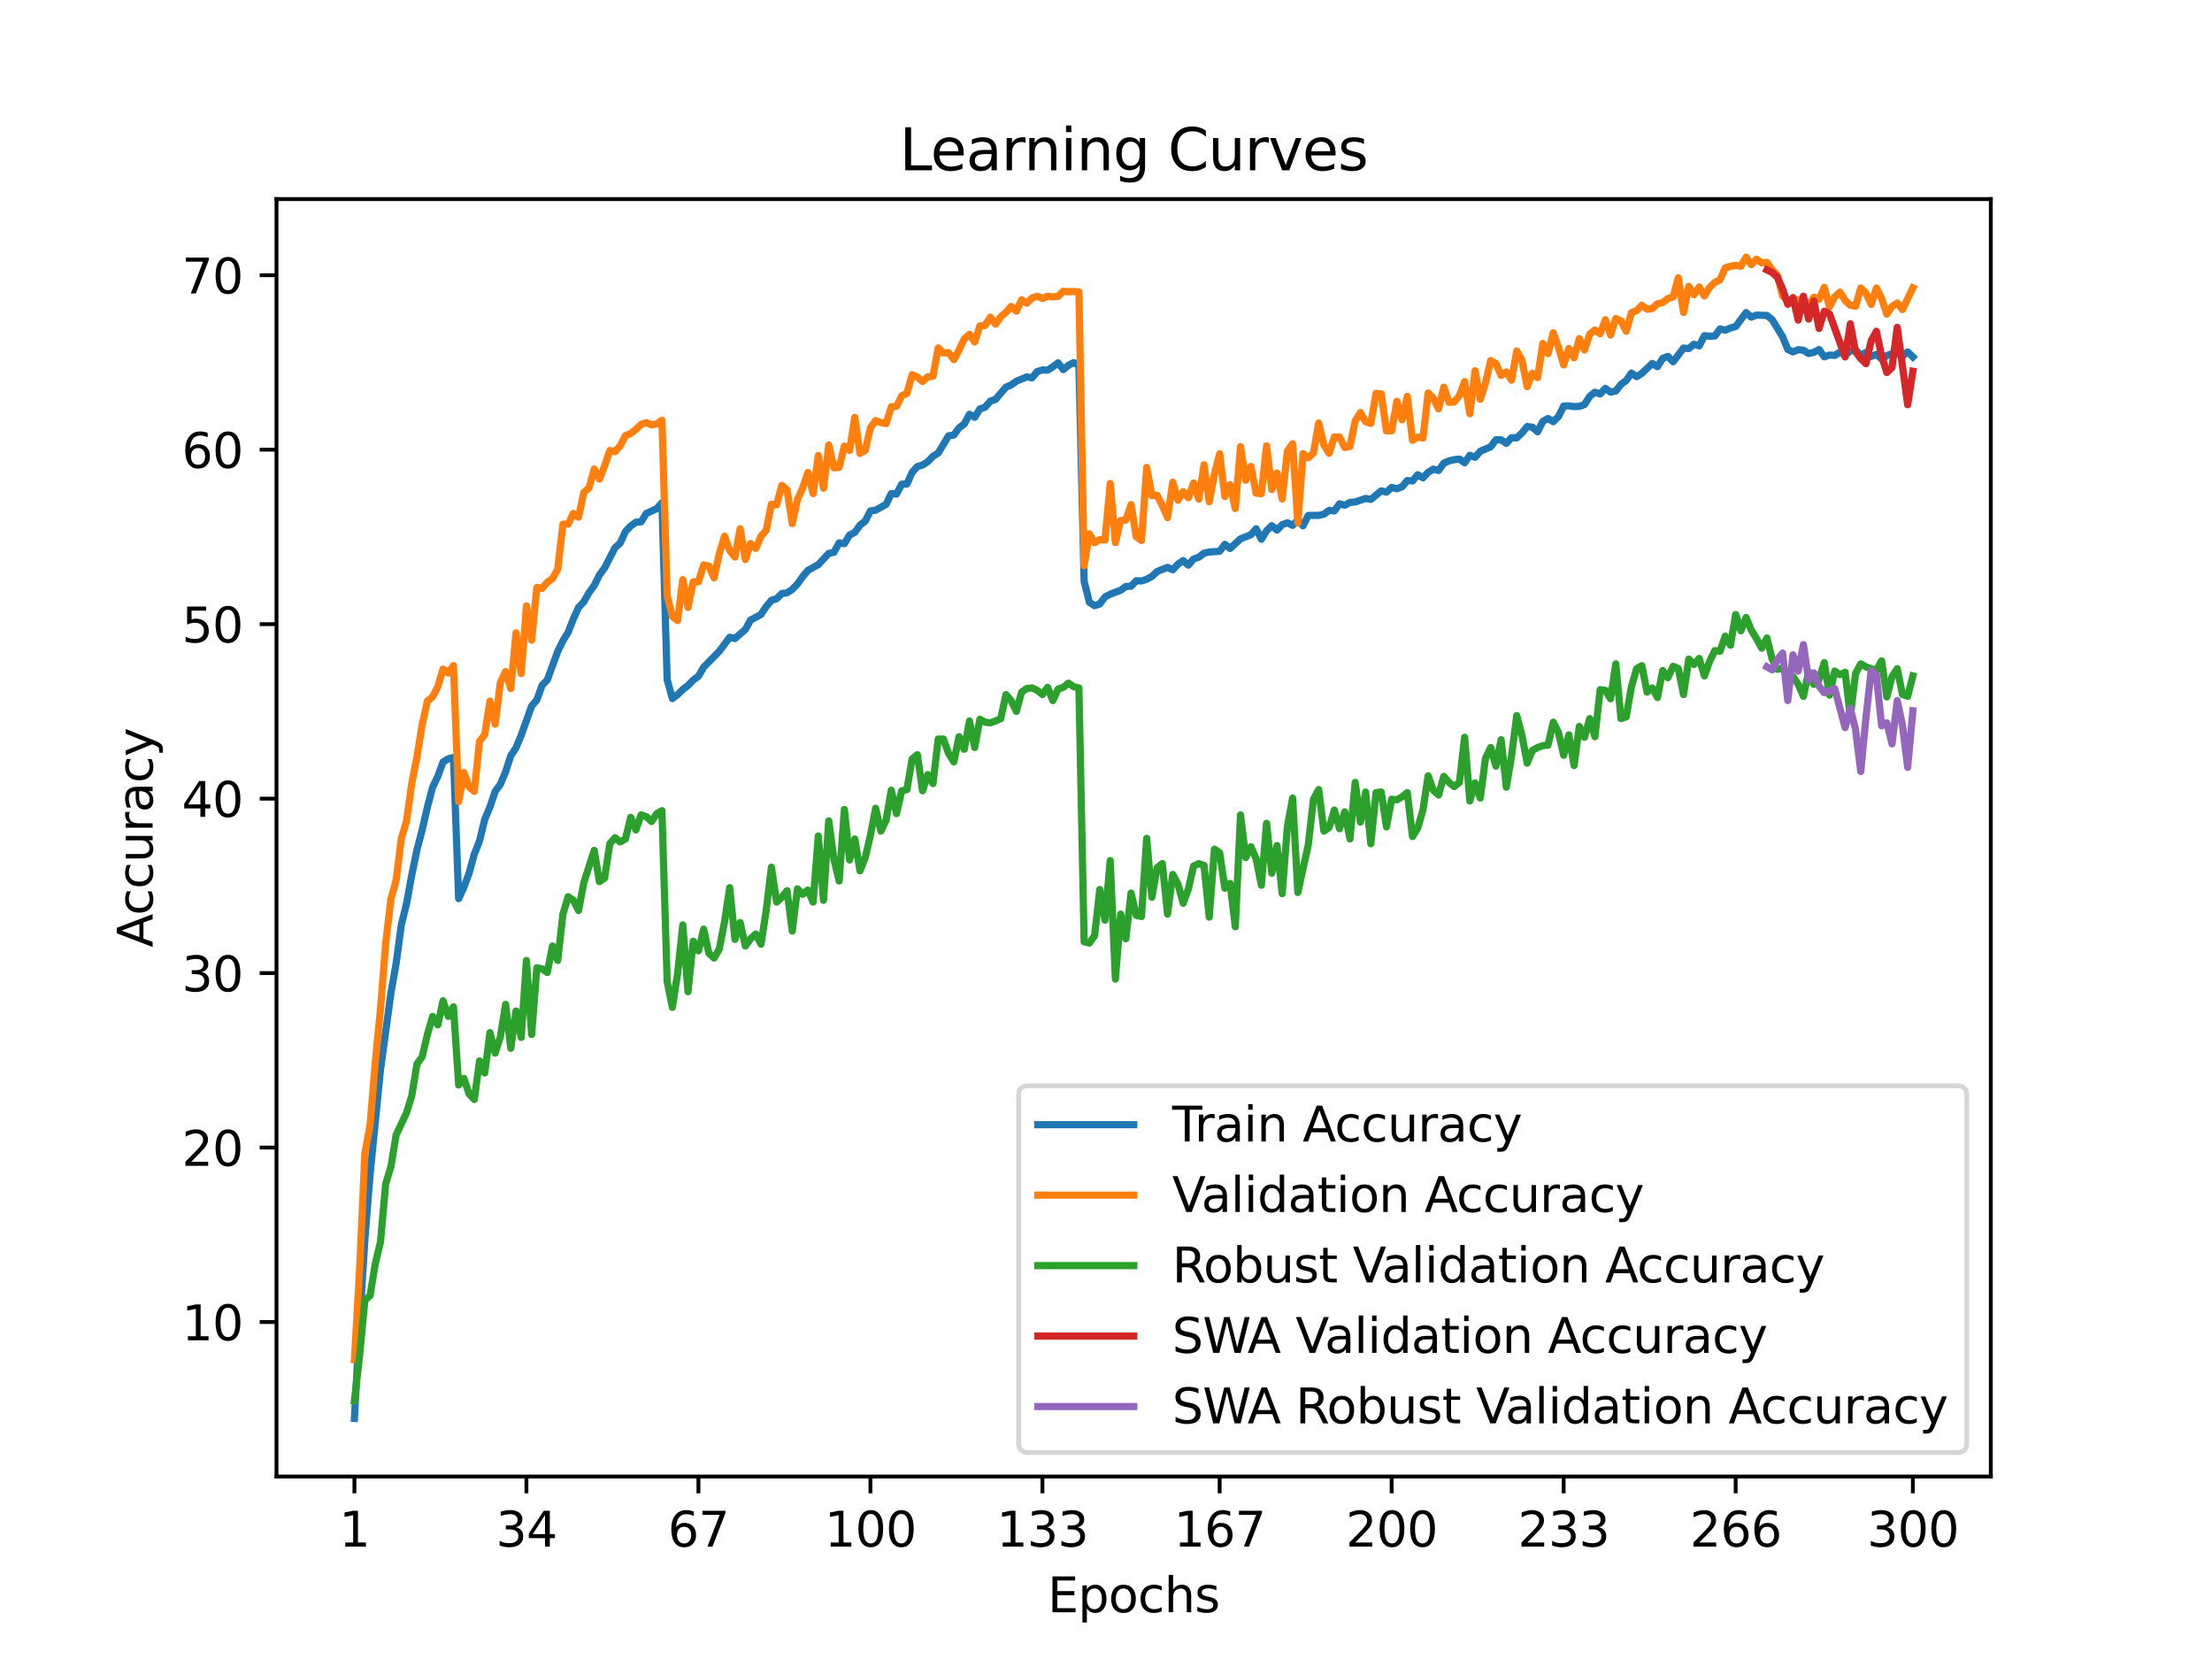 <?xml version="1.0" encoding="utf-8" standalone="no"?>
<!DOCTYPE svg PUBLIC "-//W3C//DTD SVG 1.1//EN"
  "http://www.w3.org/Graphics/SVG/1.1/DTD/svg11.dtd">
<svg xmlns:xlink="http://www.w3.org/1999/xlink" width="460.8pt" height="345.6pt" viewBox="0 0 460.8 345.6" xmlns="http://www.w3.org/2000/svg" version="1.1">
 <defs>
  <style type="text/css">*{stroke-linejoin: round; stroke-linecap: butt}</style>
 </defs>
 <g id="figure_1">
  <g id="patch_1">
   <path d="M 0 345.6 
L 460.8 345.6 
L 460.8 0 
L 0 0 
z
" style="fill: #ffffff"/>
  </g>
  <g id="axes_1">
   <g id="patch_2">
    <path d="M 57.6 307.584 
L 414.72 307.584 
L 414.72 41.472 
L 57.6 41.472 
z
" style="fill: #ffffff"/>
   </g>
   <g id="matplotlib.axis_1">
    <g id="xtick_1">
     <g id="line2d_1">
      <defs>
       <path id="m26653a64cf" d="M 0 0 
L 0 3.5 
" style="stroke: #000000; stroke-width: 0.8"/>
      </defs>
      <g>
       <use xlink:href="#m26653a64cf" x="73.833" y="307.584" style="stroke: #000000; stroke-width: 0.8"/>
      </g>
     </g>
     <g id="text_1">
      <!-- 1 -->
      <g transform="translate(70.651 322.182) scale(0.1 -0.1)">
       <defs>
        <path id="DejaVuSans-31" d="M 794 531 
L 1825 531 
L 1825 4091 
L 703 3866 
L 703 4441 
L 1819 4666 
L 2450 4666 
L 2450 531 
L 3481 531 
L 3481 0 
L 794 0 
L 794 531 
z
" transform="scale(0.016)"/>
       </defs>
       <use xlink:href="#DejaVuSans-31"/>
      </g>
     </g>
    </g>
    <g id="xtick_2">
     <g id="line2d_2">
      <g>
       <use xlink:href="#m26653a64cf" x="109.664" y="307.584" style="stroke: #000000; stroke-width: 0.8"/>
      </g>
     </g>
     <g id="text_2">
      <!-- 34 -->
      <g transform="translate(103.302 322.182) scale(0.1 -0.1)">
       <defs>
        <path id="DejaVuSans-33" d="M 2597 2516 
Q 3050 2419 3304 2112 
Q 3559 1806 3559 1356 
Q 3559 666 3084 287 
Q 2609 -91 1734 -91 
Q 1441 -91 1130 -33 
Q 819 25 488 141 
L 488 750 
Q 750 597 1062 519 
Q 1375 441 1716 441 
Q 2309 441 2620 675 
Q 2931 909 2931 1356 
Q 2931 1769 2642 2001 
Q 2353 2234 1838 2234 
L 1294 2234 
L 1294 2753 
L 1863 2753 
Q 2328 2753 2575 2939 
Q 2822 3125 2822 3475 
Q 2822 3834 2567 4026 
Q 2313 4219 1838 4219 
Q 1578 4219 1281 4162 
Q 984 4106 628 3988 
L 628 4550 
Q 988 4650 1302 4700 
Q 1616 4750 1894 4750 
Q 2613 4750 3031 4423 
Q 3450 4097 3450 3541 
Q 3450 3153 3228 2886 
Q 3006 2619 2597 2516 
z
" transform="scale(0.016)"/>
        <path id="DejaVuSans-34" d="M 2419 4116 
L 825 1625 
L 2419 1625 
L 2419 4116 
z
M 2253 4666 
L 3047 4666 
L 3047 1625 
L 3713 1625 
L 3713 1100 
L 3047 1100 
L 3047 0 
L 2419 0 
L 2419 1100 
L 313 1100 
L 313 1709 
L 2253 4666 
z
" transform="scale(0.016)"/>
       </defs>
       <use xlink:href="#DejaVuSans-33"/>
       <use xlink:href="#DejaVuSans-34" x="63.623"/>
      </g>
     </g>
    </g>
    <g id="xtick_3">
     <g id="line2d_3">
      <g>
       <use xlink:href="#m26653a64cf" x="145.496" y="307.584" style="stroke: #000000; stroke-width: 0.8"/>
      </g>
     </g>
     <g id="text_3">
      <!-- 67 -->
      <g transform="translate(139.133 322.182) scale(0.1 -0.1)">
       <defs>
        <path id="DejaVuSans-36" d="M 2113 2584 
Q 1688 2584 1439 2293 
Q 1191 2003 1191 1497 
Q 1191 994 1439 701 
Q 1688 409 2113 409 
Q 2538 409 2786 701 
Q 3034 994 3034 1497 
Q 3034 2003 2786 2293 
Q 2538 2584 2113 2584 
z
M 3366 4563 
L 3366 3988 
Q 3128 4100 2886 4159 
Q 2644 4219 2406 4219 
Q 1781 4219 1451 3797 
Q 1122 3375 1075 2522 
Q 1259 2794 1537 2939 
Q 1816 3084 2150 3084 
Q 2853 3084 3261 2657 
Q 3669 2231 3669 1497 
Q 3669 778 3244 343 
Q 2819 -91 2113 -91 
Q 1303 -91 875 529 
Q 447 1150 447 2328 
Q 447 3434 972 4092 
Q 1497 4750 2381 4750 
Q 2619 4750 2861 4703 
Q 3103 4656 3366 4563 
z
" transform="scale(0.016)"/>
        <path id="DejaVuSans-37" d="M 525 4666 
L 3525 4666 
L 3525 4397 
L 1831 0 
L 1172 0 
L 2766 4134 
L 525 4134 
L 525 4666 
z
" transform="scale(0.016)"/>
       </defs>
       <use xlink:href="#DejaVuSans-36"/>
       <use xlink:href="#DejaVuSans-37" x="63.623"/>
      </g>
     </g>
    </g>
    <g id="xtick_4">
     <g id="line2d_4">
      <g>
       <use xlink:href="#m26653a64cf" x="181.327" y="307.584" style="stroke: #000000; stroke-width: 0.8"/>
      </g>
     </g>
     <g id="text_4">
      <!-- 100 -->
      <g transform="translate(171.783 322.182) scale(0.1 -0.1)">
       <defs>
        <path id="DejaVuSans-30" d="M 2034 4250 
Q 1547 4250 1301 3770 
Q 1056 3291 1056 2328 
Q 1056 1369 1301 889 
Q 1547 409 2034 409 
Q 2525 409 2770 889 
Q 3016 1369 3016 2328 
Q 3016 3291 2770 3770 
Q 2525 4250 2034 4250 
z
M 2034 4750 
Q 2819 4750 3233 4129 
Q 3647 3509 3647 2328 
Q 3647 1150 3233 529 
Q 2819 -91 2034 -91 
Q 1250 -91 836 529 
Q 422 1150 422 2328 
Q 422 3509 836 4129 
Q 1250 4750 2034 4750 
z
" transform="scale(0.016)"/>
       </defs>
       <use xlink:href="#DejaVuSans-31"/>
       <use xlink:href="#DejaVuSans-30" x="63.623"/>
       <use xlink:href="#DejaVuSans-30" x="127.246"/>
      </g>
     </g>
    </g>
    <g id="xtick_5">
     <g id="line2d_5">
      <g>
       <use xlink:href="#m26653a64cf" x="217.158" y="307.584" style="stroke: #000000; stroke-width: 0.8"/>
      </g>
     </g>
     <g id="text_5">
      <!-- 133 -->
      <g transform="translate(207.615 322.182) scale(0.1 -0.1)">
       <use xlink:href="#DejaVuSans-31"/>
       <use xlink:href="#DejaVuSans-33" x="63.623"/>
       <use xlink:href="#DejaVuSans-33" x="127.246"/>
      </g>
     </g>
    </g>
    <g id="xtick_6">
     <g id="line2d_6">
      <g>
       <use xlink:href="#m26653a64cf" x="254.076" y="307.584" style="stroke: #000000; stroke-width: 0.8"/>
      </g>
     </g>
     <g id="text_6">
      <!-- 167 -->
      <g transform="translate(244.532 322.182) scale(0.1 -0.1)">
       <use xlink:href="#DejaVuSans-31"/>
       <use xlink:href="#DejaVuSans-36" x="63.623"/>
       <use xlink:href="#DejaVuSans-37" x="127.246"/>
      </g>
     </g>
    </g>
    <g id="xtick_7">
     <g id="line2d_7">
      <g>
       <use xlink:href="#m26653a64cf" x="289.907" y="307.584" style="stroke: #000000; stroke-width: 0.8"/>
      </g>
     </g>
     <g id="text_7">
      <!-- 200 -->
      <g transform="translate(280.363 322.182) scale(0.1 -0.1)">
       <defs>
        <path id="DejaVuSans-32" d="M 1228 531 
L 3431 531 
L 3431 0 
L 469 0 
L 469 531 
Q 828 903 1448 1529 
Q 2069 2156 2228 2338 
Q 2531 2678 2651 2914 
Q 2772 3150 2772 3378 
Q 2772 3750 2511 3984 
Q 2250 4219 1831 4219 
Q 1534 4219 1204 4116 
Q 875 4013 500 3803 
L 500 4441 
Q 881 4594 1212 4672 
Q 1544 4750 1819 4750 
Q 2544 4750 2975 4387 
Q 3406 4025 3406 3419 
Q 3406 3131 3298 2873 
Q 3191 2616 2906 2266 
Q 2828 2175 2409 1742 
Q 1991 1309 1228 531 
z
" transform="scale(0.016)"/>
       </defs>
       <use xlink:href="#DejaVuSans-32"/>
       <use xlink:href="#DejaVuSans-30" x="63.623"/>
       <use xlink:href="#DejaVuSans-30" x="127.246"/>
      </g>
     </g>
    </g>
    <g id="xtick_8">
     <g id="line2d_8">
      <g>
       <use xlink:href="#m26653a64cf" x="325.739" y="307.584" style="stroke: #000000; stroke-width: 0.8"/>
      </g>
     </g>
     <g id="text_8">
      <!-- 233 -->
      <g transform="translate(316.195 322.182) scale(0.1 -0.1)">
       <use xlink:href="#DejaVuSans-32"/>
       <use xlink:href="#DejaVuSans-33" x="63.623"/>
       <use xlink:href="#DejaVuSans-33" x="127.246"/>
      </g>
     </g>
    </g>
    <g id="xtick_9">
     <g id="line2d_9">
      <g>
       <use xlink:href="#m26653a64cf" x="361.57" y="307.584" style="stroke: #000000; stroke-width: 0.8"/>
      </g>
     </g>
     <g id="text_9">
      <!-- 266 -->
      <g transform="translate(352.026 322.182) scale(0.1 -0.1)">
       <use xlink:href="#DejaVuSans-32"/>
       <use xlink:href="#DejaVuSans-36" x="63.623"/>
       <use xlink:href="#DejaVuSans-36" x="127.246"/>
      </g>
     </g>
    </g>
    <g id="xtick_10">
     <g id="line2d_10">
      <g>
       <use xlink:href="#m26653a64cf" x="398.487" y="307.584" style="stroke: #000000; stroke-width: 0.8"/>
      </g>
     </g>
     <g id="text_10">
      <!-- 300 -->
      <g transform="translate(388.944 322.182) scale(0.1 -0.1)">
       <use xlink:href="#DejaVuSans-33"/>
       <use xlink:href="#DejaVuSans-30" x="63.623"/>
       <use xlink:href="#DejaVuSans-30" x="127.246"/>
      </g>
     </g>
    </g>
    <g id="text_11">
     <!-- Epochs -->
     <g transform="translate(218.244 335.861) scale(0.1 -0.1)">
      <defs>
       <path id="DejaVuSans-45" d="M 628 4666 
L 3578 4666 
L 3578 4134 
L 1259 4134 
L 1259 2753 
L 3481 2753 
L 3481 2222 
L 1259 2222 
L 1259 531 
L 3634 531 
L 3634 0 
L 628 0 
L 628 4666 
z
" transform="scale(0.016)"/>
       <path id="DejaVuSans-70" d="M 1159 525 
L 1159 -1331 
L 581 -1331 
L 581 3500 
L 1159 3500 
L 1159 2969 
Q 1341 3281 1617 3432 
Q 1894 3584 2278 3584 
Q 2916 3584 3314 3078 
Q 3713 2572 3713 1747 
Q 3713 922 3314 415 
Q 2916 -91 2278 -91 
Q 1894 -91 1617 61 
Q 1341 213 1159 525 
z
M 3116 1747 
Q 3116 2381 2855 2742 
Q 2594 3103 2138 3103 
Q 1681 3103 1420 2742 
Q 1159 2381 1159 1747 
Q 1159 1113 1420 752 
Q 1681 391 2138 391 
Q 2594 391 2855 752 
Q 3116 1113 3116 1747 
z
" transform="scale(0.016)"/>
       <path id="DejaVuSans-6f" d="M 1959 3097 
Q 1497 3097 1228 2736 
Q 959 2375 959 1747 
Q 959 1119 1226 758 
Q 1494 397 1959 397 
Q 2419 397 2687 759 
Q 2956 1122 2956 1747 
Q 2956 2369 2687 2733 
Q 2419 3097 1959 3097 
z
M 1959 3584 
Q 2709 3584 3137 3096 
Q 3566 2609 3566 1747 
Q 3566 888 3137 398 
Q 2709 -91 1959 -91 
Q 1206 -91 779 398 
Q 353 888 353 1747 
Q 353 2609 779 3096 
Q 1206 3584 1959 3584 
z
" transform="scale(0.016)"/>
       <path id="DejaVuSans-63" d="M 3122 3366 
L 3122 2828 
Q 2878 2963 2633 3030 
Q 2388 3097 2138 3097 
Q 1578 3097 1268 2742 
Q 959 2388 959 1747 
Q 959 1106 1268 751 
Q 1578 397 2138 397 
Q 2388 397 2633 464 
Q 2878 531 3122 666 
L 3122 134 
Q 2881 22 2623 -34 
Q 2366 -91 2075 -91 
Q 1284 -91 818 406 
Q 353 903 353 1747 
Q 353 2603 823 3093 
Q 1294 3584 2113 3584 
Q 2378 3584 2631 3529 
Q 2884 3475 3122 3366 
z
" transform="scale(0.016)"/>
       <path id="DejaVuSans-68" d="M 3513 2113 
L 3513 0 
L 2938 0 
L 2938 2094 
Q 2938 2591 2744 2837 
Q 2550 3084 2163 3084 
Q 1697 3084 1428 2787 
Q 1159 2491 1159 1978 
L 1159 0 
L 581 0 
L 581 4863 
L 1159 4863 
L 1159 2956 
Q 1366 3272 1645 3428 
Q 1925 3584 2291 3584 
Q 2894 3584 3203 3211 
Q 3513 2838 3513 2113 
z
" transform="scale(0.016)"/>
       <path id="DejaVuSans-73" d="M 2834 3397 
L 2834 2853 
Q 2591 2978 2328 3040 
Q 2066 3103 1784 3103 
Q 1356 3103 1142 2972 
Q 928 2841 928 2578 
Q 928 2378 1081 2264 
Q 1234 2150 1697 2047 
L 1894 2003 
Q 2506 1872 2764 1633 
Q 3022 1394 3022 966 
Q 3022 478 2636 193 
Q 2250 -91 1575 -91 
Q 1294 -91 989 -36 
Q 684 19 347 128 
L 347 722 
Q 666 556 975 473 
Q 1284 391 1588 391 
Q 1994 391 2212 530 
Q 2431 669 2431 922 
Q 2431 1156 2273 1281 
Q 2116 1406 1581 1522 
L 1381 1569 
Q 847 1681 609 1914 
Q 372 2147 372 2553 
Q 372 3047 722 3315 
Q 1072 3584 1716 3584 
Q 2034 3584 2315 3537 
Q 2597 3491 2834 3397 
z
" transform="scale(0.016)"/>
      </defs>
      <use xlink:href="#DejaVuSans-45"/>
      <use xlink:href="#DejaVuSans-70" x="63.184"/>
      <use xlink:href="#DejaVuSans-6f" x="126.66"/>
      <use xlink:href="#DejaVuSans-63" x="187.842"/>
      <use xlink:href="#DejaVuSans-68" x="242.822"/>
      <use xlink:href="#DejaVuSans-73" x="306.201"/>
     </g>
    </g>
   </g>
   <g id="matplotlib.axis_2">
    <g id="ytick_1">
     <g id="line2d_11">
      <defs>
       <path id="m740832bc9b" d="M 0 0 
L -3.5 0 
" style="stroke: #000000; stroke-width: 0.8"/>
      </defs>
      <g>
       <use xlink:href="#m740832bc9b" x="57.6" y="275.407" style="stroke: #000000; stroke-width: 0.8"/>
      </g>
     </g>
     <g id="text_12">
      <!-- 10 -->
      <g transform="translate(37.875 279.206) scale(0.1 -0.1)">
       <use xlink:href="#DejaVuSans-31"/>
       <use xlink:href="#DejaVuSans-30" x="63.623"/>
      </g>
     </g>
    </g>
    <g id="ytick_2">
     <g id="line2d_12">
      <g>
       <use xlink:href="#m740832bc9b" x="57.6" y="239.061" style="stroke: #000000; stroke-width: 0.8"/>
      </g>
     </g>
     <g id="text_13">
      <!-- 20 -->
      <g transform="translate(37.875 242.86) scale(0.1 -0.1)">
       <use xlink:href="#DejaVuSans-32"/>
       <use xlink:href="#DejaVuSans-30" x="63.623"/>
      </g>
     </g>
    </g>
    <g id="ytick_3">
     <g id="line2d_13">
      <g>
       <use xlink:href="#m740832bc9b" x="57.6" y="202.714" style="stroke: #000000; stroke-width: 0.8"/>
      </g>
     </g>
     <g id="text_14">
      <!-- 30 -->
      <g transform="translate(37.875 206.514) scale(0.1 -0.1)">
       <use xlink:href="#DejaVuSans-33"/>
       <use xlink:href="#DejaVuSans-30" x="63.623"/>
      </g>
     </g>
    </g>
    <g id="ytick_4">
     <g id="line2d_14">
      <g>
       <use xlink:href="#m740832bc9b" x="57.6" y="166.368" style="stroke: #000000; stroke-width: 0.8"/>
      </g>
     </g>
     <g id="text_15">
      <!-- 40 -->
      <g transform="translate(37.875 170.168) scale(0.1 -0.1)">
       <use xlink:href="#DejaVuSans-34"/>
       <use xlink:href="#DejaVuSans-30" x="63.623"/>
      </g>
     </g>
    </g>
    <g id="ytick_5">
     <g id="line2d_15">
      <g>
       <use xlink:href="#m740832bc9b" x="57.6" y="130.022" style="stroke: #000000; stroke-width: 0.8"/>
      </g>
     </g>
     <g id="text_16">
      <!-- 50 -->
      <g transform="translate(37.875 133.821) scale(0.1 -0.1)">
       <defs>
        <path id="DejaVuSans-35" d="M 691 4666 
L 3169 4666 
L 3169 4134 
L 1269 4134 
L 1269 2991 
Q 1406 3038 1543 3061 
Q 1681 3084 1819 3084 
Q 2600 3084 3056 2656 
Q 3513 2228 3513 1497 
Q 3513 744 3044 326 
Q 2575 -91 1722 -91 
Q 1428 -91 1123 -41 
Q 819 9 494 109 
L 494 744 
Q 775 591 1075 516 
Q 1375 441 1709 441 
Q 2250 441 2565 725 
Q 2881 1009 2881 1497 
Q 2881 1984 2565 2268 
Q 2250 2553 1709 2553 
Q 1456 2553 1204 2497 
Q 953 2441 691 2322 
L 691 4666 
z
" transform="scale(0.016)"/>
       </defs>
       <use xlink:href="#DejaVuSans-35"/>
       <use xlink:href="#DejaVuSans-30" x="63.623"/>
      </g>
     </g>
    </g>
    <g id="ytick_6">
     <g id="line2d_16">
      <g>
       <use xlink:href="#m740832bc9b" x="57.6" y="93.676" style="stroke: #000000; stroke-width: 0.8"/>
      </g>
     </g>
     <g id="text_17">
      <!-- 60 -->
      <g transform="translate(37.875 97.475) scale(0.1 -0.1)">
       <use xlink:href="#DejaVuSans-36"/>
       <use xlink:href="#DejaVuSans-30" x="63.623"/>
      </g>
     </g>
    </g>
    <g id="ytick_7">
     <g id="line2d_17">
      <g>
       <use xlink:href="#m740832bc9b" x="57.6" y="57.33" style="stroke: #000000; stroke-width: 0.8"/>
      </g>
     </g>
     <g id="text_18">
      <!-- 70 -->
      <g transform="translate(37.875 61.129) scale(0.1 -0.1)">
       <use xlink:href="#DejaVuSans-37"/>
       <use xlink:href="#DejaVuSans-30" x="63.623"/>
      </g>
     </g>
    </g>
    <g id="text_19">
     <!-- Accuracy -->
     <g transform="translate(31.795 197.356) rotate(-90) scale(0.1 -0.1)">
      <defs>
       <path id="DejaVuSans-41" d="M 2188 4044 
L 1331 1722 
L 3047 1722 
L 2188 4044 
z
M 1831 4666 
L 2547 4666 
L 4325 0 
L 3669 0 
L 3244 1197 
L 1141 1197 
L 716 0 
L 50 0 
L 1831 4666 
z
" transform="scale(0.016)"/>
       <path id="DejaVuSans-75" d="M 544 1381 
L 544 3500 
L 1119 3500 
L 1119 1403 
Q 1119 906 1312 657 
Q 1506 409 1894 409 
Q 2359 409 2629 706 
Q 2900 1003 2900 1516 
L 2900 3500 
L 3475 3500 
L 3475 0 
L 2900 0 
L 2900 538 
Q 2691 219 2414 64 
Q 2138 -91 1772 -91 
Q 1169 -91 856 284 
Q 544 659 544 1381 
z
M 1991 3584 
L 1991 3584 
z
" transform="scale(0.016)"/>
       <path id="DejaVuSans-72" d="M 2631 2963 
Q 2534 3019 2420 3045 
Q 2306 3072 2169 3072 
Q 1681 3072 1420 2755 
Q 1159 2438 1159 1844 
L 1159 0 
L 581 0 
L 581 3500 
L 1159 3500 
L 1159 2956 
Q 1341 3275 1631 3429 
Q 1922 3584 2338 3584 
Q 2397 3584 2469 3576 
Q 2541 3569 2628 3553 
L 2631 2963 
z
" transform="scale(0.016)"/>
       <path id="DejaVuSans-61" d="M 2194 1759 
Q 1497 1759 1228 1600 
Q 959 1441 959 1056 
Q 959 750 1161 570 
Q 1363 391 1709 391 
Q 2188 391 2477 730 
Q 2766 1069 2766 1631 
L 2766 1759 
L 2194 1759 
z
M 3341 1997 
L 3341 0 
L 2766 0 
L 2766 531 
Q 2569 213 2275 61 
Q 1981 -91 1556 -91 
Q 1019 -91 701 211 
Q 384 513 384 1019 
Q 384 1609 779 1909 
Q 1175 2209 1959 2209 
L 2766 2209 
L 2766 2266 
Q 2766 2663 2505 2880 
Q 2244 3097 1772 3097 
Q 1472 3097 1187 3025 
Q 903 2953 641 2809 
L 641 3341 
Q 956 3463 1253 3523 
Q 1550 3584 1831 3584 
Q 2591 3584 2966 3190 
Q 3341 2797 3341 1997 
z
" transform="scale(0.016)"/>
       <path id="DejaVuSans-79" d="M 2059 -325 
Q 1816 -950 1584 -1140 
Q 1353 -1331 966 -1331 
L 506 -1331 
L 506 -850 
L 844 -850 
Q 1081 -850 1212 -737 
Q 1344 -625 1503 -206 
L 1606 56 
L 191 3500 
L 800 3500 
L 1894 763 
L 2988 3500 
L 3597 3500 
L 2059 -325 
z
" transform="scale(0.016)"/>
      </defs>
      <use xlink:href="#DejaVuSans-41"/>
      <use xlink:href="#DejaVuSans-63" x="66.658"/>
      <use xlink:href="#DejaVuSans-63" x="121.639"/>
      <use xlink:href="#DejaVuSans-75" x="176.619"/>
      <use xlink:href="#DejaVuSans-72" x="239.998"/>
      <use xlink:href="#DejaVuSans-61" x="281.111"/>
      <use xlink:href="#DejaVuSans-63" x="342.391"/>
      <use xlink:href="#DejaVuSans-79" x="397.371"/>
     </g>
    </g>
   </g>
   <g id="line2d_18">
    <path d="M 73.833 295.488 
L 74.919 275.429 
L 76.004 258.356 
L 77.09 244.699 
L 79.262 222.855 
L 81.433 206.899 
L 82.519 200.702 
L 83.605 192.647 
L 84.691 188.226 
L 85.777 182.306 
L 86.862 177.031 
L 87.948 172.874 
L 89.034 168.14 
L 90.12 164.015 
L 91.206 161.73 
L 92.291 158.74 
L 93.377 158.072 
L 94.463 157.795 
L 95.549 187.213 
L 96.635 184.828 
L 97.72 181.897 
L 98.806 177.94 
L 99.892 175.178 
L 100.978 170.698 
L 102.064 168.104 
L 103.149 164.887 
L 104.235 163.383 
L 105.321 160.794 
L 106.407 157.427 
L 107.493 155.76 
L 108.578 153.161 
L 110.75 147.073 
L 111.836 145.805 
L 112.922 142.771 
L 114.007 141.653 
L 116.179 135.719 
L 117.265 133.493 
L 118.351 131.717 
L 119.436 128.954 
L 120.522 126.537 
L 121.608 125.383 
L 122.694 123.466 
L 123.78 121.981 
L 124.865 119.782 
L 125.951 118.314 
L 128.123 114.08 
L 129.209 113.121 
L 130.294 110.709 
L 131.38 109.587 
L 132.466 108.791 
L 133.552 108.714 
L 134.638 106.965 
L 136.809 105.966 
L 137.895 104.725 
L 138.981 141.594 
L 140.067 145.528 
L 141.152 144.701 
L 142.238 143.634 
L 143.324 142.793 
L 144.41 141.667 
L 145.496 140.876 
L 146.581 138.986 
L 149.839 135.669 
L 152.01 132.753 
L 153.096 133.016 
L 155.268 131.131 
L 156.354 129.182 
L 158.525 128 
L 159.611 126.365 
L 160.697 125.061 
L 161.783 124.729 
L 162.868 123.643 
L 163.954 123.493 
L 165.04 122.785 
L 166.126 121.649 
L 167.212 120.118 
L 168.297 118.823 
L 170.469 117.624 
L 172.641 115.279 
L 173.726 115.052 
L 174.812 113.076 
L 175.898 113.257 
L 176.984 111.454 
L 178.07 110.904 
L 179.155 109.409 
L 180.241 108.56 
L 181.327 106.433 
L 182.413 106.284 
L 184.584 105.066 
L 185.67 102.822 
L 186.756 102.908 
L 187.842 100.863 
L 188.928 100.823 
L 190.013 98.406 
L 191.099 97.197 
L 192.185 96.874 
L 193.271 96.17 
L 194.357 95.057 
L 195.442 94.371 
L 197.614 90.782 
L 198.7 90.623 
L 199.786 89.128 
L 200.871 88.324 
L 201.957 86.302 
L 203.043 86.938 
L 204.129 85.18 
L 205.215 84.83 
L 206.3 83.563 
L 207.386 83.199 
L 209.558 80.655 
L 210.644 80.192 
L 211.729 79.41 
L 213.901 78.511 
L 214.987 78.71 
L 216.073 77.393 
L 217.158 77.07 
L 218.244 77.102 
L 219.33 76.412 
L 220.416 75.585 
L 221.502 76.998 
L 222.587 76.08 
L 223.673 75.544 
L 224.759 76.075 
L 225.845 121.086 
L 226.931 125.447 
L 228.016 126.169 
L 229.102 125.829 
L 230.188 124.357 
L 231.274 123.784 
L 233.445 122.966 
L 234.531 122.171 
L 235.617 122.121 
L 236.703 120.981 
L 237.789 121.026 
L 238.875 120.681 
L 239.96 120.077 
L 241.046 119.05 
L 243.218 118.191 
L 244.304 118.7 
L 245.389 117.524 
L 246.475 116.783 
L 247.561 117.733 
L 248.647 116.442 
L 249.733 116.083 
L 250.818 115.229 
L 251.904 115.002 
L 254.076 114.839 
L 255.162 113.389 
L 256.247 114.262 
L 258.419 112.253 
L 260.591 111.395 
L 261.676 110.145 
L 262.762 112.326 
L 263.848 110.559 
L 264.934 109.518 
L 266.02 110.427 
L 267.105 109.3 
L 268.191 108.9 
L 269.277 109.446 
L 270.363 108.342 
L 271.449 109.532 
L 272.534 107.378 
L 274.706 107.36 
L 275.792 107.12 
L 276.878 106.311 
L 277.963 106.438 
L 279.049 104.948 
L 280.135 105.248 
L 281.221 104.662 
L 282.307 104.571 
L 284.478 103.83 
L 285.564 104.039 
L 287.736 102.254 
L 288.821 102.522 
L 289.907 101.536 
L 290.993 101.822 
L 292.079 101.39 
L 293.165 100.1 
L 294.25 100.191 
L 295.336 98.892 
L 296.422 99.546 
L 297.508 98.383 
L 298.594 97.724 
L 299.679 98.01 
L 300.765 96.493 
L 301.851 96.016 
L 302.937 95.757 
L 304.023 95.621 
L 305.108 96.42 
L 306.194 94.844 
L 307.28 95.266 
L 308.366 94.012 
L 310.537 93.076 
L 311.623 91.591 
L 312.709 91.632 
L 313.795 92.363 
L 314.881 91.177 
L 315.966 91.218 
L 317.052 90.196 
L 318.138 88.846 
L 319.224 88.992 
L 320.31 89.955 
L 321.395 87.783 
L 322.481 87.175 
L 323.567 87.847 
L 324.653 86.784 
L 325.739 84.58 
L 326.824 84.549 
L 327.91 84.703 
L 328.996 84.667 
L 330.082 84.271 
L 331.168 82.568 
L 332.253 81.695 
L 333.339 82.077 
L 334.425 80.9 
L 335.511 81.691 
L 336.597 81.445 
L 337.682 80.064 
L 338.768 79.274 
L 339.854 77.711 
L 340.94 78.456 
L 342.026 77.775 
L 344.197 75.721 
L 345.283 76.384 
L 346.369 74.658 
L 347.455 74.24 
L 348.54 75.367 
L 350.712 72.513 
L 351.798 72.613 
L 352.884 71.705 
L 353.969 72.05 
L 355.055 69.924 
L 356.141 70.042 
L 357.227 69.992 
L 358.313 68.515 
L 359.398 68.792 
L 360.484 68.329 
L 361.57 68.034 
L 363.742 65.112 
L 364.827 66.071 
L 365.913 65.639 
L 368.085 65.717 
L 369.171 66.603 
L 371.342 70.142 
L 372.428 72.791 
L 373.514 73.309 
L 374.6 72.841 
L 375.685 72.959 
L 376.771 73.636 
L 377.857 73.395 
L 378.943 72.822 
L 380.029 74.331 
L 381.114 73.958 
L 382.2 74.04 
L 383.286 73.368 
L 384.372 73.99 
L 385.458 73.104 
L 386.543 72.895 
L 387.629 73.99 
L 388.715 73.445 
L 389.801 74.254 
L 390.887 73.826 
L 391.972 74.781 
L 393.058 74.09 
L 394.144 73.658 
L 395.23 73.504 
L 396.316 74.167 
L 397.401 73.322 
L 398.487 74.353 
L 398.487 74.353 
" clip-path="url(#p8427fd31cb)" style="fill: none; stroke: #1f77b4; stroke-width: 1.5; stroke-linecap: square"/>
   </g>
   <g id="line2d_19">
    <path d="M 73.833 283.239 
L 74.919 264.339 
L 76.004 240.296 
L 77.09 234.426 
L 78.176 221.324 
L 79.262 210.256 
L 80.348 196.499 
L 81.433 187.304 
L 82.519 183.378 
L 83.605 174.637 
L 84.691 171.021 
L 85.777 163.188 
L 86.862 157.663 
L 87.948 150.976 
L 89.034 146.033 
L 90.12 145.16 
L 91.206 143.034 
L 92.291 139.381 
L 93.377 140.199 
L 94.463 138.654 
L 95.549 166.986 
L 96.635 160.935 
L 97.72 163.915 
L 98.806 164.86 
L 99.892 154.41 
L 100.978 153.029 
L 102.064 146.051 
L 103.149 150.867 
L 104.235 142.162 
L 105.321 139.908 
L 106.407 143.434 
L 107.493 131.839 
L 108.578 140.326 
L 109.664 126.224 
L 110.75 133.366 
L 111.836 122.371 
L 112.922 122.571 
L 114.007 121.299 
L 115.093 120.518 
L 116.179 118.591 
L 117.265 109.196 
L 118.351 109.178 
L 119.436 106.96 
L 120.522 107.742 
L 121.608 102.599 
L 122.694 101.654 
L 123.78 97.71 
L 124.865 99.8 
L 125.951 97.056 
L 127.037 93.858 
L 128.123 94.094 
L 129.209 92.858 
L 130.294 90.732 
L 131.38 90.314 
L 132.466 89.442 
L 133.552 88.424 
L 134.638 88.042 
L 135.723 88.515 
L 136.809 88.315 
L 137.895 87.552 
L 138.981 124.098 
L 140.067 128.441 
L 141.152 129.277 
L 142.238 120.736 
L 143.324 126.533 
L 144.41 121.208 
L 145.496 121.208 
L 146.581 117.683 
L 147.667 117.919 
L 148.753 120.372 
L 149.839 115.356 
L 150.925 111.686 
L 152.01 114.684 
L 153.096 116.047 
L 154.182 110.159 
L 155.268 116.574 
L 156.354 113.23 
L 157.439 114.248 
L 158.525 111.722 
L 159.611 110.45 
L 160.697 105.034 
L 161.783 105.161 
L 162.868 101.109 
L 163.954 102.054 
L 165.04 109.087 
L 166.126 104.053 
L 167.212 101.636 
L 168.297 98.437 
L 169.383 102.817 
L 170.469 94.912 
L 171.555 101.708 
L 172.641 92.695 
L 173.726 97.456 
L 174.812 97.347 
L 175.898 92.931 
L 176.984 93.84 
L 178.07 86.934 
L 179.155 94.457 
L 180.241 93.821 
L 181.327 89.133 
L 182.413 87.606 
L 183.499 88.024 
L 184.584 88.242 
L 185.67 84.753 
L 186.756 84.644 
L 187.842 82.463 
L 188.928 81.954 
L 190.013 78.047 
L 191.099 78.574 
L 192.185 79.465 
L 193.271 78.501 
L 194.357 78.374 
L 195.442 72.468 
L 196.528 73.54 
L 197.614 73.468 
L 198.7 74.921 
L 199.786 72.922 
L 200.871 70.596 
L 201.957 69.651 
L 203.043 71.232 
L 204.129 67.888 
L 205.215 67.798 
L 206.3 66.071 
L 207.386 67.525 
L 208.472 65.998 
L 209.558 65.053 
L 210.644 63.836 
L 211.729 64.817 
L 212.815 62.455 
L 213.901 63.163 
L 214.987 62.073 
L 216.073 61.71 
L 217.158 62.182 
L 218.244 61.71 
L 219.33 61.837 
L 220.416 61.746 
L 221.502 60.674 
L 222.587 60.783 
L 223.673 60.71 
L 224.759 60.819 
L 225.845 117.883 
L 226.931 111.213 
L 228.016 113.048 
L 229.102 112.412 
L 230.188 112.503 
L 231.274 100.727 
L 232.36 113.03 
L 233.445 108.414 
L 234.531 108.342 
L 235.617 105.125 
L 236.703 111.813 
L 237.789 112.594 
L 238.875 97.383 
L 239.96 103.271 
L 241.046 103.18 
L 242.132 105.307 
L 243.218 107.833 
L 244.304 100.455 
L 245.389 104.198 
L 246.475 102.417 
L 247.561 103.689 
L 248.647 100.6 
L 249.733 103.98 
L 250.818 96.82 
L 251.904 104.525 
L 252.99 98.764 
L 254.076 94.53 
L 255.162 103.453 
L 256.247 100.982 
L 257.333 105.943 
L 258.419 93.04 
L 259.505 100.037 
L 260.591 97.165 
L 261.676 102.744 
L 262.762 102.835 
L 263.848 92.876 
L 264.934 101.981 
L 266.02 98.546 
L 267.105 103.944 
L 268.191 93.949 
L 269.277 92.44 
L 270.363 108.96 
L 271.449 94.494 
L 272.534 95.366 
L 273.62 94.348 
L 274.706 88.133 
L 275.792 92.695 
L 276.878 94.439 
L 277.963 91.023 
L 279.049 91.023 
L 280.135 93.222 
L 281.221 93.004 
L 282.307 87.715 
L 283.392 85.934 
L 284.478 87.842 
L 285.564 88.224 
L 286.65 81.936 
L 287.736 82.063 
L 288.821 89.769 
L 289.907 89.732 
L 290.993 83.59 
L 292.079 87.443 
L 293.165 82.572 
L 294.25 91.731 
L 295.336 91.059 
L 296.422 91.259 
L 297.508 81.863 
L 298.594 82.936 
L 299.679 85.171 
L 300.765 80.664 
L 301.851 83.808 
L 302.937 83.735 
L 304.023 82.409 
L 305.108 79.483 
L 306.194 86.189 
L 307.28 77.229 
L 308.366 83.172 
L 309.452 79.828 
L 310.537 75.103 
L 311.623 75.739 
L 312.709 78.211 
L 313.795 77.484 
L 314.881 79.192 
L 315.966 73.122 
L 317.052 75.049 
L 318.138 80.555 
L 319.224 77.775 
L 320.31 78.665 
L 321.395 71.559 
L 322.481 73.667 
L 323.567 69.324 
L 324.653 72.359 
L 325.739 76.03 
L 326.824 72.595 
L 327.91 74.54 
L 328.996 70.542 
L 330.082 72.904 
L 331.168 69.615 
L 332.253 68.743 
L 333.339 69.524 
L 334.425 66.598 
L 335.511 69.797 
L 336.597 66.362 
L 337.682 66.834 
L 338.768 69.015 
L 339.854 65.144 
L 340.94 64.708 
L 342.026 63.6 
L 343.111 64.417 
L 344.197 64.29 
L 345.283 63.272 
L 346.369 63.036 
L 347.455 62.2 
L 348.54 61.855 
L 349.626 57.857 
L 350.712 65.09 
L 351.798 59.656 
L 352.884 61.401 
L 353.969 59.783 
L 355.055 61.655 
L 356.141 59.874 
L 357.227 58.82 
L 358.313 58.311 
L 359.398 55.803 
L 360.484 55.476 
L 361.57 55.294 
L 362.656 55.476 
L 363.742 53.568 
L 364.827 55.113 
L 365.913 54.004 
L 366.999 54.767 
L 368.085 54.658 
L 369.171 56.221 
L 370.256 57.348 
L 371.342 61.691 
L 372.428 62.509 
L 373.514 63.182 
L 374.6 62.418 
L 375.685 64.272 
L 376.771 63.69 
L 377.857 61.928 
L 378.943 62.346 
L 380.029 59.874 
L 381.114 63.908 
L 382.2 61.855 
L 383.286 60.855 
L 384.372 62.582 
L 385.458 63.6 
L 386.543 63.799 
L 387.629 59.983 
L 388.715 61.092 
L 389.801 63.418 
L 390.887 60.001 
L 391.972 62.164 
L 393.058 65.435 
L 394.144 63.836 
L 395.23 63.127 
L 396.316 64.49 
L 398.487 59.965 
L 398.487 59.965 
" clip-path="url(#p8427fd31cb)" style="fill: none; stroke: #ff7f0e; stroke-width: 1.5; stroke-linecap: square"/>
   </g>
   <g id="line2d_20">
    <path d="M 73.833 291.825 
L 74.919 282.3 
L 76.004 270.895 
L 77.09 269.892 
L 78.176 263.25 
L 79.262 258.738 
L 80.348 246.58 
L 81.433 243.071 
L 82.519 236.429 
L 84.691 231.791 
L 85.777 228.282 
L 86.862 221.64 
L 87.948 220.136 
L 89.034 215.498 
L 90.12 211.738 
L 91.206 213.493 
L 92.291 208.48 
L 93.377 211.738 
L 94.463 209.733 
L 95.549 226.026 
L 96.635 224.647 
L 97.72 227.906 
L 98.806 229.034 
L 99.892 221.013 
L 100.978 223.519 
L 102.064 215.122 
L 103.149 219.384 
L 104.235 216 
L 105.321 209.232 
L 106.407 218.381 
L 107.493 210.61 
L 108.578 216.125 
L 109.664 200.082 
L 110.75 215.498 
L 111.836 201.586 
L 112.922 201.837 
L 114.007 202.589 
L 115.093 197.075 
L 116.179 200.082 
L 117.265 190.432 
L 118.351 186.797 
L 119.436 187.549 
L 120.522 189.68 
L 121.608 183.915 
L 123.78 177.147 
L 124.865 183.664 
L 125.951 182.912 
L 127.037 175.768 
L 128.123 174.515 
L 129.209 175.392 
L 130.294 174.766 
L 131.38 170.254 
L 132.466 172.886 
L 133.552 169.752 
L 134.638 170.128 
L 135.723 171.131 
L 136.809 169.502 
L 137.895 168.875 
L 138.981 204.469 
L 140.067 209.858 
L 141.152 202.84 
L 142.238 192.688 
L 143.324 206.6 
L 144.41 196.072 
L 145.496 198.077 
L 146.581 193.565 
L 147.667 198.579 
L 148.753 199.581 
L 149.839 197.701 
L 150.925 192.061 
L 152.01 184.917 
L 153.096 195.696 
L 154.182 192.187 
L 155.268 197.075 
L 156.354 195.571 
L 157.439 194.568 
L 158.525 196.699 
L 159.611 189.68 
L 160.697 180.656 
L 161.783 187.925 
L 162.868 186.923 
L 163.954 185.544 
L 165.04 193.941 
L 166.126 185.168 
L 167.212 186.296 
L 168.297 185.419 
L 169.383 187.925 
L 170.469 174.139 
L 171.555 187.549 
L 172.641 171.006 
L 173.726 179.027 
L 174.812 183.539 
L 175.898 168.624 
L 176.984 179.152 
L 178.07 174.766 
L 179.155 181.408 
L 180.241 178.651 
L 181.327 174.014 
L 182.413 168.374 
L 183.499 173.136 
L 184.584 170.88 
L 185.67 164.614 
L 186.756 169.502 
L 187.842 164.739 
L 188.928 164.488 
L 190.013 158.096 
L 191.099 157.219 
L 192.185 164.739 
L 193.271 161.355 
L 194.357 163.235 
L 195.442 153.96 
L 196.528 153.96 
L 197.614 156.968 
L 198.7 158.723 
L 199.786 153.459 
L 200.871 156.091 
L 201.957 150.201 
L 203.043 155.715 
L 204.129 149.825 
L 205.215 150.451 
L 206.3 150.577 
L 207.386 150.201 
L 208.472 149.699 
L 209.558 144.686 
L 210.644 145.939 
L 211.729 148.195 
L 212.815 144.185 
L 213.901 143.433 
L 214.987 143.307 
L 216.073 143.809 
L 217.158 144.686 
L 218.244 143.182 
L 219.33 145.939 
L 220.416 143.558 
L 221.502 143.182 
L 222.587 142.305 
L 223.673 143.057 
L 224.759 143.307 
L 225.845 196.197 
L 226.931 196.448 
L 228.016 194.944 
L 229.102 185.293 
L 230.188 191.685 
L 231.274 179.277 
L 232.36 203.968 
L 233.445 190.432 
L 234.531 195.571 
L 235.617 186.045 
L 236.703 190.683 
L 237.789 190.933 
L 238.875 174.64 
L 239.96 186.923 
L 241.046 180.781 
L 242.132 179.904 
L 243.218 190.432 
L 244.304 182.16 
L 245.389 184.165 
L 246.475 188.176 
L 247.561 185.168 
L 248.647 180.405 
L 249.733 179.904 
L 250.818 180.28 
L 251.904 191.059 
L 252.99 176.896 
L 254.076 177.648 
L 255.162 185.043 
L 256.247 184.04 
L 257.333 193.064 
L 258.419 169.752 
L 259.505 178.651 
L 260.591 176.395 
L 261.676 178.901 
L 262.762 184.416 
L 263.848 171.507 
L 264.934 181.909 
L 266.02 176.144 
L 267.105 186.171 
L 268.191 172.134 
L 269.277 166.243 
L 270.363 185.92 
L 272.534 176.019 
L 273.62 166.494 
L 274.706 164.488 
L 275.792 173.136 
L 276.878 172.384 
L 277.963 168.75 
L 279.049 172.635 
L 280.135 169.126 
L 281.221 174.766 
L 282.307 162.984 
L 283.392 171.256 
L 284.478 164.99 
L 285.564 175.768 
L 286.65 165.115 
L 287.736 164.99 
L 288.821 172.259 
L 289.907 166.494 
L 290.993 166.619 
L 292.079 165.992 
L 293.165 165.115 
L 294.25 174.264 
L 295.336 172.51 
L 296.422 168.75 
L 297.508 161.606 
L 298.594 164.614 
L 299.679 165.616 
L 300.765 161.731 
L 301.851 162.984 
L 302.937 163.862 
L 304.023 162.984 
L 305.108 153.584 
L 306.194 166.87 
L 307.28 163.11 
L 308.366 166.243 
L 309.452 157.971 
L 310.537 155.715 
L 311.623 159.6 
L 312.709 154.086 
L 313.795 163.987 
L 314.881 157.47 
L 315.966 149.073 
L 317.052 153.208 
L 318.138 158.974 
L 319.224 156.342 
L 320.31 155.715 
L 321.395 155.339 
L 322.481 155.214 
L 323.567 150.451 
L 324.653 152.582 
L 325.739 157.344 
L 326.824 153.083 
L 327.91 159.475 
L 328.996 151.329 
L 330.082 153.584 
L 331.168 149.699 
L 332.253 153.459 
L 333.339 143.683 
L 334.425 143.809 
L 335.511 145.563 
L 336.597 138.294 
L 337.682 149.699 
L 338.768 149.323 
L 339.854 143.057 
L 340.94 139.297 
L 342.026 138.67 
L 343.111 144.185 
L 344.197 143.307 
L 345.283 145.313 
L 346.369 139.673 
L 347.455 141.177 
L 348.54 138.795 
L 349.626 139.297 
L 350.712 144.686 
L 351.798 137.291 
L 352.884 138.419 
L 353.969 137.166 
L 355.055 140.801 
L 356.141 137.793 
L 357.227 135.537 
L 358.313 135.662 
L 359.398 132.529 
L 360.484 134.409 
L 361.57 128.017 
L 362.656 131.401 
L 363.742 128.643 
L 364.827 131.275 
L 365.913 133.03 
L 366.999 135.035 
L 368.085 132.905 
L 369.171 137.291 
L 370.256 139.422 
L 371.342 139.297 
L 372.428 140.675 
L 373.514 140.926 
L 374.6 142.555 
L 375.685 145.062 
L 376.771 139.923 
L 377.857 142.555 
L 378.943 141.553 
L 380.029 138.043 
L 381.114 144.811 
L 382.2 139.798 
L 383.286 140.55 
L 384.372 140.049 
L 385.458 149.323 
L 386.543 140.299 
L 387.629 138.294 
L 388.715 138.921 
L 390.887 139.673 
L 391.972 137.667 
L 393.058 145.187 
L 394.144 140.926 
L 395.23 139.297 
L 396.316 144.686 
L 397.401 145.062 
L 398.487 140.801 
L 398.487 140.801 
" clip-path="url(#p8427fd31cb)" style="fill: none; stroke: #2ca02c; stroke-width: 1.5; stroke-linecap: square"/>
   </g>
   <g id="line2d_21">
    <path d="M 368.085 56.221 
L 369.171 56.766 
L 370.256 57.748 
L 371.342 60.183 
L 372.428 63.4 
L 373.514 62 
L 374.6 66.689 
L 375.685 61.71 
L 376.771 66.471 
L 377.857 62.709 
L 378.943 68.434 
L 380.029 64.835 
L 381.114 65.38 
L 384.372 74.358 
L 385.458 67.452 
L 386.543 73.286 
L 387.629 74.703 
L 388.715 75.757 
L 389.801 70.978 
L 390.887 69.015 
L 391.972 74.14 
L 393.058 77.593 
L 394.144 76.557 
L 395.23 68.197 
L 397.401 84.317 
L 398.487 77.338 
L 398.487 77.338 
" clip-path="url(#p8427fd31cb)" style="fill: none; stroke: #d62728; stroke-width: 1.5; stroke-linecap: square"/>
   </g>
   <g id="line2d_22">
    <path d="M 368.085 138.921 
L 369.171 139.547 
L 370.256 137.417 
L 371.342 136.038 
L 372.428 145.939 
L 373.514 136.414 
L 374.6 139.798 
L 375.685 134.283 
L 376.771 141.678 
L 377.857 140.174 
L 378.943 142.931 
L 380.029 144.31 
L 381.114 143.934 
L 382.2 143.433 
L 384.372 151.579 
L 385.458 147.569 
L 386.543 151.955 
L 387.629 160.728 
L 388.715 149.449 
L 389.801 139.673 
L 390.887 140.675 
L 391.972 151.203 
L 393.058 150.577 
L 394.144 154.963 
L 395.23 145.939 
L 396.316 151.078 
L 397.401 159.851 
L 398.487 148.07 
L 398.487 148.07 
" clip-path="url(#p8427fd31cb)" style="fill: none; stroke: #9467bd; stroke-width: 1.5; stroke-linecap: square"/>
   </g>
   <g id="patch_3">
    <path d="M 57.6 307.584 
L 57.6 41.472 
" style="fill: none; stroke: #000000; stroke-width: 0.8; stroke-linejoin: miter; stroke-linecap: square"/>
   </g>
   <g id="patch_4">
    <path d="M 414.72 307.584 
L 414.72 41.472 
" style="fill: none; stroke: #000000; stroke-width: 0.8; stroke-linejoin: miter; stroke-linecap: square"/>
   </g>
   <g id="patch_5">
    <path d="M 57.6 307.584 
L 414.72 307.584 
" style="fill: none; stroke: #000000; stroke-width: 0.8; stroke-linejoin: miter; stroke-linecap: square"/>
   </g>
   <g id="patch_6">
    <path d="M 57.6 41.472 
L 414.72 41.472 
" style="fill: none; stroke: #000000; stroke-width: 0.8; stroke-linejoin: miter; stroke-linecap: square"/>
   </g>
   <g id="text_20">
    <!-- Learning Curves -->
    <g transform="translate(187.376 35.472) scale(0.12 -0.12)">
     <defs>
      <path id="DejaVuSans-4c" d="M 628 4666 
L 1259 4666 
L 1259 531 
L 3531 531 
L 3531 0 
L 628 0 
L 628 4666 
z
" transform="scale(0.016)"/>
      <path id="DejaVuSans-65" d="M 3597 1894 
L 3597 1613 
L 953 1613 
Q 991 1019 1311 708 
Q 1631 397 2203 397 
Q 2534 397 2845 478 
Q 3156 559 3463 722 
L 3463 178 
Q 3153 47 2828 -22 
Q 2503 -91 2169 -91 
Q 1331 -91 842 396 
Q 353 884 353 1716 
Q 353 2575 817 3079 
Q 1281 3584 2069 3584 
Q 2775 3584 3186 3129 
Q 3597 2675 3597 1894 
z
M 3022 2063 
Q 3016 2534 2758 2815 
Q 2500 3097 2075 3097 
Q 1594 3097 1305 2825 
Q 1016 2553 972 2059 
L 3022 2063 
z
" transform="scale(0.016)"/>
      <path id="DejaVuSans-6e" d="M 3513 2113 
L 3513 0 
L 2938 0 
L 2938 2094 
Q 2938 2591 2744 2837 
Q 2550 3084 2163 3084 
Q 1697 3084 1428 2787 
Q 1159 2491 1159 1978 
L 1159 0 
L 581 0 
L 581 3500 
L 1159 3500 
L 1159 2956 
Q 1366 3272 1645 3428 
Q 1925 3584 2291 3584 
Q 2894 3584 3203 3211 
Q 3513 2838 3513 2113 
z
" transform="scale(0.016)"/>
      <path id="DejaVuSans-69" d="M 603 3500 
L 1178 3500 
L 1178 0 
L 603 0 
L 603 3500 
z
M 603 4863 
L 1178 4863 
L 1178 4134 
L 603 4134 
L 603 4863 
z
" transform="scale(0.016)"/>
      <path id="DejaVuSans-67" d="M 2906 1791 
Q 2906 2416 2648 2759 
Q 2391 3103 1925 3103 
Q 1463 3103 1205 2759 
Q 947 2416 947 1791 
Q 947 1169 1205 825 
Q 1463 481 1925 481 
Q 2391 481 2648 825 
Q 2906 1169 2906 1791 
z
M 3481 434 
Q 3481 -459 3084 -895 
Q 2688 -1331 1869 -1331 
Q 1566 -1331 1297 -1286 
Q 1028 -1241 775 -1147 
L 775 -588 
Q 1028 -725 1275 -790 
Q 1522 -856 1778 -856 
Q 2344 -856 2625 -561 
Q 2906 -266 2906 331 
L 2906 616 
Q 2728 306 2450 153 
Q 2172 0 1784 0 
Q 1141 0 747 490 
Q 353 981 353 1791 
Q 353 2603 747 3093 
Q 1141 3584 1784 3584 
Q 2172 3584 2450 3431 
Q 2728 3278 2906 2969 
L 2906 3500 
L 3481 3500 
L 3481 434 
z
" transform="scale(0.016)"/>
      <path id="DejaVuSans-20" transform="scale(0.016)"/>
      <path id="DejaVuSans-43" d="M 4122 4306 
L 4122 3641 
Q 3803 3938 3442 4084 
Q 3081 4231 2675 4231 
Q 1875 4231 1450 3742 
Q 1025 3253 1025 2328 
Q 1025 1406 1450 917 
Q 1875 428 2675 428 
Q 3081 428 3442 575 
Q 3803 722 4122 1019 
L 4122 359 
Q 3791 134 3420 21 
Q 3050 -91 2638 -91 
Q 1578 -91 968 557 
Q 359 1206 359 2328 
Q 359 3453 968 4101 
Q 1578 4750 2638 4750 
Q 3056 4750 3426 4639 
Q 3797 4528 4122 4306 
z
" transform="scale(0.016)"/>
      <path id="DejaVuSans-76" d="M 191 3500 
L 800 3500 
L 1894 563 
L 2988 3500 
L 3597 3500 
L 2284 0 
L 1503 0 
L 191 3500 
z
" transform="scale(0.016)"/>
     </defs>
     <use xlink:href="#DejaVuSans-4c"/>
     <use xlink:href="#DejaVuSans-65" x="53.963"/>
     <use xlink:href="#DejaVuSans-61" x="115.486"/>
     <use xlink:href="#DejaVuSans-72" x="176.766"/>
     <use xlink:href="#DejaVuSans-6e" x="216.129"/>
     <use xlink:href="#DejaVuSans-69" x="279.508"/>
     <use xlink:href="#DejaVuSans-6e" x="307.291"/>
     <use xlink:href="#DejaVuSans-67" x="370.67"/>
     <use xlink:href="#DejaVuSans-20" x="434.146"/>
     <use xlink:href="#DejaVuSans-43" x="465.934"/>
     <use xlink:href="#DejaVuSans-75" x="535.758"/>
     <use xlink:href="#DejaVuSans-72" x="599.137"/>
     <use xlink:href="#DejaVuSans-76" x="640.25"/>
     <use xlink:href="#DejaVuSans-65" x="699.43"/>
     <use xlink:href="#DejaVuSans-73" x="760.953"/>
    </g>
   </g>
   <g id="legend_1">
    <g id="patch_7">
     <path d="M 214.189 302.584 
L 407.72 302.584 
Q 409.72 302.584 409.72 300.584 
L 409.72 228.193 
Q 409.72 226.193 407.72 226.193 
L 214.189 226.193 
Q 212.189 226.193 212.189 228.193 
L 212.189 300.584 
Q 212.189 302.584 214.189 302.584 
z
" style="fill: #ffffff; opacity: 0.8; stroke: #cccccc; stroke-linejoin: miter"/>
    </g>
    <g id="line2d_23">
     <path d="M 216.189 234.292 
L 226.189 234.292 
L 236.189 234.292 
" style="fill: none; stroke: #1f77b4; stroke-width: 1.5; stroke-linecap: square"/>
    </g>
    <g id="text_21">
     <!-- Train Accuracy -->
     <g transform="translate(244.189 237.792) scale(0.1 -0.1)">
      <defs>
       <path id="DejaVuSans-54" d="M -19 4666 
L 3928 4666 
L 3928 4134 
L 2272 4134 
L 2272 0 
L 1638 0 
L 1638 4134 
L -19 4134 
L -19 4666 
z
" transform="scale(0.016)"/>
      </defs>
      <use xlink:href="#DejaVuSans-54"/>
      <use xlink:href="#DejaVuSans-72" x="46.334"/>
      <use xlink:href="#DejaVuSans-61" x="87.447"/>
      <use xlink:href="#DejaVuSans-69" x="148.727"/>
      <use xlink:href="#DejaVuSans-6e" x="176.51"/>
      <use xlink:href="#DejaVuSans-20" x="239.889"/>
      <use xlink:href="#DejaVuSans-41" x="271.676"/>
      <use xlink:href="#DejaVuSans-63" x="338.334"/>
      <use xlink:href="#DejaVuSans-63" x="393.314"/>
      <use xlink:href="#DejaVuSans-75" x="448.295"/>
      <use xlink:href="#DejaVuSans-72" x="511.674"/>
      <use xlink:href="#DejaVuSans-61" x="552.787"/>
      <use xlink:href="#DejaVuSans-63" x="614.066"/>
      <use xlink:href="#DejaVuSans-79" x="669.047"/>
     </g>
    </g>
    <g id="line2d_24">
     <path d="M 216.189 248.97 
L 226.189 248.97 
L 236.189 248.97 
" style="fill: none; stroke: #ff7f0e; stroke-width: 1.5; stroke-linecap: square"/>
    </g>
    <g id="text_22">
     <!-- Validation Accuracy -->
     <g transform="translate(244.189 252.47) scale(0.1 -0.1)">
      <defs>
       <path id="DejaVuSans-56" d="M 1831 0 
L 50 4666 
L 709 4666 
L 2188 738 
L 3669 4666 
L 4325 4666 
L 2547 0 
L 1831 0 
z
" transform="scale(0.016)"/>
       <path id="DejaVuSans-6c" d="M 603 4863 
L 1178 4863 
L 1178 0 
L 603 0 
L 603 4863 
z
" transform="scale(0.016)"/>
       <path id="DejaVuSans-64" d="M 2906 2969 
L 2906 4863 
L 3481 4863 
L 3481 0 
L 2906 0 
L 2906 525 
Q 2725 213 2448 61 
Q 2172 -91 1784 -91 
Q 1150 -91 751 415 
Q 353 922 353 1747 
Q 353 2572 751 3078 
Q 1150 3584 1784 3584 
Q 2172 3584 2448 3432 
Q 2725 3281 2906 2969 
z
M 947 1747 
Q 947 1113 1208 752 
Q 1469 391 1925 391 
Q 2381 391 2643 752 
Q 2906 1113 2906 1747 
Q 2906 2381 2643 2742 
Q 2381 3103 1925 3103 
Q 1469 3103 1208 2742 
Q 947 2381 947 1747 
z
" transform="scale(0.016)"/>
       <path id="DejaVuSans-74" d="M 1172 4494 
L 1172 3500 
L 2356 3500 
L 2356 3053 
L 1172 3053 
L 1172 1153 
Q 1172 725 1289 603 
Q 1406 481 1766 481 
L 2356 481 
L 2356 0 
L 1766 0 
Q 1100 0 847 248 
Q 594 497 594 1153 
L 594 3053 
L 172 3053 
L 172 3500 
L 594 3500 
L 594 4494 
L 1172 4494 
z
" transform="scale(0.016)"/>
      </defs>
      <use xlink:href="#DejaVuSans-56"/>
      <use xlink:href="#DejaVuSans-61" x="60.658"/>
      <use xlink:href="#DejaVuSans-6c" x="121.938"/>
      <use xlink:href="#DejaVuSans-69" x="149.721"/>
      <use xlink:href="#DejaVuSans-64" x="177.504"/>
      <use xlink:href="#DejaVuSans-61" x="240.98"/>
      <use xlink:href="#DejaVuSans-74" x="302.26"/>
      <use xlink:href="#DejaVuSans-69" x="341.469"/>
      <use xlink:href="#DejaVuSans-6f" x="369.252"/>
      <use xlink:href="#DejaVuSans-6e" x="430.434"/>
      <use xlink:href="#DejaVuSans-20" x="493.812"/>
      <use xlink:href="#DejaVuSans-41" x="525.6"/>
      <use xlink:href="#DejaVuSans-63" x="592.258"/>
      <use xlink:href="#DejaVuSans-63" x="647.238"/>
      <use xlink:href="#DejaVuSans-75" x="702.219"/>
      <use xlink:href="#DejaVuSans-72" x="765.598"/>
      <use xlink:href="#DejaVuSans-61" x="806.711"/>
      <use xlink:href="#DejaVuSans-63" x="867.99"/>
      <use xlink:href="#DejaVuSans-79" x="922.971"/>
     </g>
    </g>
    <g id="line2d_25">
     <path d="M 216.189 263.648 
L 226.189 263.648 
L 236.189 263.648 
" style="fill: none; stroke: #2ca02c; stroke-width: 1.5; stroke-linecap: square"/>
    </g>
    <g id="text_23">
     <!-- Robust Validation Accuracy -->
     <g transform="translate(244.189 267.148) scale(0.1 -0.1)">
      <defs>
       <path id="DejaVuSans-52" d="M 2841 2188 
Q 3044 2119 3236 1894 
Q 3428 1669 3622 1275 
L 4263 0 
L 3584 0 
L 2988 1197 
Q 2756 1666 2539 1819 
Q 2322 1972 1947 1972 
L 1259 1972 
L 1259 0 
L 628 0 
L 628 4666 
L 2053 4666 
Q 2853 4666 3247 4331 
Q 3641 3997 3641 3322 
Q 3641 2881 3436 2590 
Q 3231 2300 2841 2188 
z
M 1259 4147 
L 1259 2491 
L 2053 2491 
Q 2509 2491 2742 2702 
Q 2975 2913 2975 3322 
Q 2975 3731 2742 3939 
Q 2509 4147 2053 4147 
L 1259 4147 
z
" transform="scale(0.016)"/>
       <path id="DejaVuSans-62" d="M 3116 1747 
Q 3116 2381 2855 2742 
Q 2594 3103 2138 3103 
Q 1681 3103 1420 2742 
Q 1159 2381 1159 1747 
Q 1159 1113 1420 752 
Q 1681 391 2138 391 
Q 2594 391 2855 752 
Q 3116 1113 3116 1747 
z
M 1159 2969 
Q 1341 3281 1617 3432 
Q 1894 3584 2278 3584 
Q 2916 3584 3314 3078 
Q 3713 2572 3713 1747 
Q 3713 922 3314 415 
Q 2916 -91 2278 -91 
Q 1894 -91 1617 61 
Q 1341 213 1159 525 
L 1159 0 
L 581 0 
L 581 4863 
L 1159 4863 
L 1159 2969 
z
" transform="scale(0.016)"/>
      </defs>
      <use xlink:href="#DejaVuSans-52"/>
      <use xlink:href="#DejaVuSans-6f" x="64.982"/>
      <use xlink:href="#DejaVuSans-62" x="126.164"/>
      <use xlink:href="#DejaVuSans-75" x="189.641"/>
      <use xlink:href="#DejaVuSans-73" x="253.02"/>
      <use xlink:href="#DejaVuSans-74" x="305.119"/>
      <use xlink:href="#DejaVuSans-20" x="344.328"/>
      <use xlink:href="#DejaVuSans-56" x="376.115"/>
      <use xlink:href="#DejaVuSans-61" x="436.773"/>
      <use xlink:href="#DejaVuSans-6c" x="498.053"/>
      <use xlink:href="#DejaVuSans-69" x="525.836"/>
      <use xlink:href="#DejaVuSans-64" x="553.619"/>
      <use xlink:href="#DejaVuSans-61" x="617.096"/>
      <use xlink:href="#DejaVuSans-74" x="678.375"/>
      <use xlink:href="#DejaVuSans-69" x="717.584"/>
      <use xlink:href="#DejaVuSans-6f" x="745.367"/>
      <use xlink:href="#DejaVuSans-6e" x="806.549"/>
      <use xlink:href="#DejaVuSans-20" x="869.928"/>
      <use xlink:href="#DejaVuSans-41" x="901.715"/>
      <use xlink:href="#DejaVuSans-63" x="968.373"/>
      <use xlink:href="#DejaVuSans-63" x="1023.354"/>
      <use xlink:href="#DejaVuSans-75" x="1078.334"/>
      <use xlink:href="#DejaVuSans-72" x="1141.713"/>
      <use xlink:href="#DejaVuSans-61" x="1182.826"/>
      <use xlink:href="#DejaVuSans-63" x="1244.105"/>
      <use xlink:href="#DejaVuSans-79" x="1299.086"/>
     </g>
    </g>
    <g id="line2d_26">
     <path d="M 216.189 278.326 
L 226.189 278.326 
L 236.189 278.326 
" style="fill: none; stroke: #d62728; stroke-width: 1.5; stroke-linecap: square"/>
    </g>
    <g id="text_24">
     <!-- SWA Validation Accuracy -->
     <g transform="translate(244.189 281.826) scale(0.1 -0.1)">
      <defs>
       <path id="DejaVuSans-53" d="M 3425 4513 
L 3425 3897 
Q 3066 4069 2747 4153 
Q 2428 4238 2131 4238 
Q 1616 4238 1336 4038 
Q 1056 3838 1056 3469 
Q 1056 3159 1242 3001 
Q 1428 2844 1947 2747 
L 2328 2669 
Q 3034 2534 3370 2195 
Q 3706 1856 3706 1288 
Q 3706 609 3251 259 
Q 2797 -91 1919 -91 
Q 1588 -91 1214 -16 
Q 841 59 441 206 
L 441 856 
Q 825 641 1194 531 
Q 1563 422 1919 422 
Q 2459 422 2753 634 
Q 3047 847 3047 1241 
Q 3047 1584 2836 1778 
Q 2625 1972 2144 2069 
L 1759 2144 
Q 1053 2284 737 2584 
Q 422 2884 422 3419 
Q 422 4038 858 4394 
Q 1294 4750 2059 4750 
Q 2388 4750 2728 4690 
Q 3069 4631 3425 4513 
z
" transform="scale(0.016)"/>
       <path id="DejaVuSans-57" d="M 213 4666 
L 850 4666 
L 1831 722 
L 2809 4666 
L 3519 4666 
L 4500 722 
L 5478 4666 
L 6119 4666 
L 4947 0 
L 4153 0 
L 3169 4050 
L 2175 0 
L 1381 0 
L 213 4666 
z
" transform="scale(0.016)"/>
      </defs>
      <use xlink:href="#DejaVuSans-53"/>
      <use xlink:href="#DejaVuSans-57" x="63.477"/>
      <use xlink:href="#DejaVuSans-41" x="156.854"/>
      <use xlink:href="#DejaVuSans-20" x="225.262"/>
      <use xlink:href="#DejaVuSans-56" x="257.049"/>
      <use xlink:href="#DejaVuSans-61" x="317.707"/>
      <use xlink:href="#DejaVuSans-6c" x="378.986"/>
      <use xlink:href="#DejaVuSans-69" x="406.77"/>
      <use xlink:href="#DejaVuSans-64" x="434.553"/>
      <use xlink:href="#DejaVuSans-61" x="498.029"/>
      <use xlink:href="#DejaVuSans-74" x="559.309"/>
      <use xlink:href="#DejaVuSans-69" x="598.518"/>
      <use xlink:href="#DejaVuSans-6f" x="626.301"/>
      <use xlink:href="#DejaVuSans-6e" x="687.482"/>
      <use xlink:href="#DejaVuSans-20" x="750.861"/>
      <use xlink:href="#DejaVuSans-41" x="782.648"/>
      <use xlink:href="#DejaVuSans-63" x="849.307"/>
      <use xlink:href="#DejaVuSans-63" x="904.287"/>
      <use xlink:href="#DejaVuSans-75" x="959.268"/>
      <use xlink:href="#DejaVuSans-72" x="1022.646"/>
      <use xlink:href="#DejaVuSans-61" x="1063.76"/>
      <use xlink:href="#DejaVuSans-63" x="1125.039"/>
      <use xlink:href="#DejaVuSans-79" x="1180.02"/>
     </g>
    </g>
    <g id="line2d_27">
     <path d="M 216.189 293.004 
L 226.189 293.004 
L 236.189 293.004 
" style="fill: none; stroke: #9467bd; stroke-width: 1.5; stroke-linecap: square"/>
    </g>
    <g id="text_25">
     <!-- SWA Robust Validation Accuracy -->
     <g transform="translate(244.189 296.504) scale(0.1 -0.1)">
      <use xlink:href="#DejaVuSans-53"/>
      <use xlink:href="#DejaVuSans-57" x="63.477"/>
      <use xlink:href="#DejaVuSans-41" x="156.854"/>
      <use xlink:href="#DejaVuSans-20" x="225.262"/>
      <use xlink:href="#DejaVuSans-52" x="257.049"/>
      <use xlink:href="#DejaVuSans-6f" x="322.031"/>
      <use xlink:href="#DejaVuSans-62" x="383.213"/>
      <use xlink:href="#DejaVuSans-75" x="446.689"/>
      <use xlink:href="#DejaVuSans-73" x="510.068"/>
      <use xlink:href="#DejaVuSans-74" x="562.168"/>
      <use xlink:href="#DejaVuSans-20" x="601.377"/>
      <use xlink:href="#DejaVuSans-56" x="633.164"/>
      <use xlink:href="#DejaVuSans-61" x="693.822"/>
      <use xlink:href="#DejaVuSans-6c" x="755.102"/>
      <use xlink:href="#DejaVuSans-69" x="782.885"/>
      <use xlink:href="#DejaVuSans-64" x="810.668"/>
      <use xlink:href="#DejaVuSans-61" x="874.145"/>
      <use xlink:href="#DejaVuSans-74" x="935.424"/>
      <use xlink:href="#DejaVuSans-69" x="974.633"/>
      <use xlink:href="#DejaVuSans-6f" x="1002.416"/>
      <use xlink:href="#DejaVuSans-6e" x="1063.598"/>
      <use xlink:href="#DejaVuSans-20" x="1126.977"/>
      <use xlink:href="#DejaVuSans-41" x="1158.764"/>
      <use xlink:href="#DejaVuSans-63" x="1225.422"/>
      <use xlink:href="#DejaVuSans-63" x="1280.402"/>
      <use xlink:href="#DejaVuSans-75" x="1335.383"/>
      <use xlink:href="#DejaVuSans-72" x="1398.762"/>
      <use xlink:href="#DejaVuSans-61" x="1439.875"/>
      <use xlink:href="#DejaVuSans-63" x="1501.154"/>
      <use xlink:href="#DejaVuSans-79" x="1556.135"/>
     </g>
    </g>
   </g>
  </g>
 </g>
 <defs>
  <clipPath id="p8427fd31cb">
   <rect x="57.6" y="41.472" width="357.12" height="266.112"/>
  </clipPath>
 </defs>
</svg>
